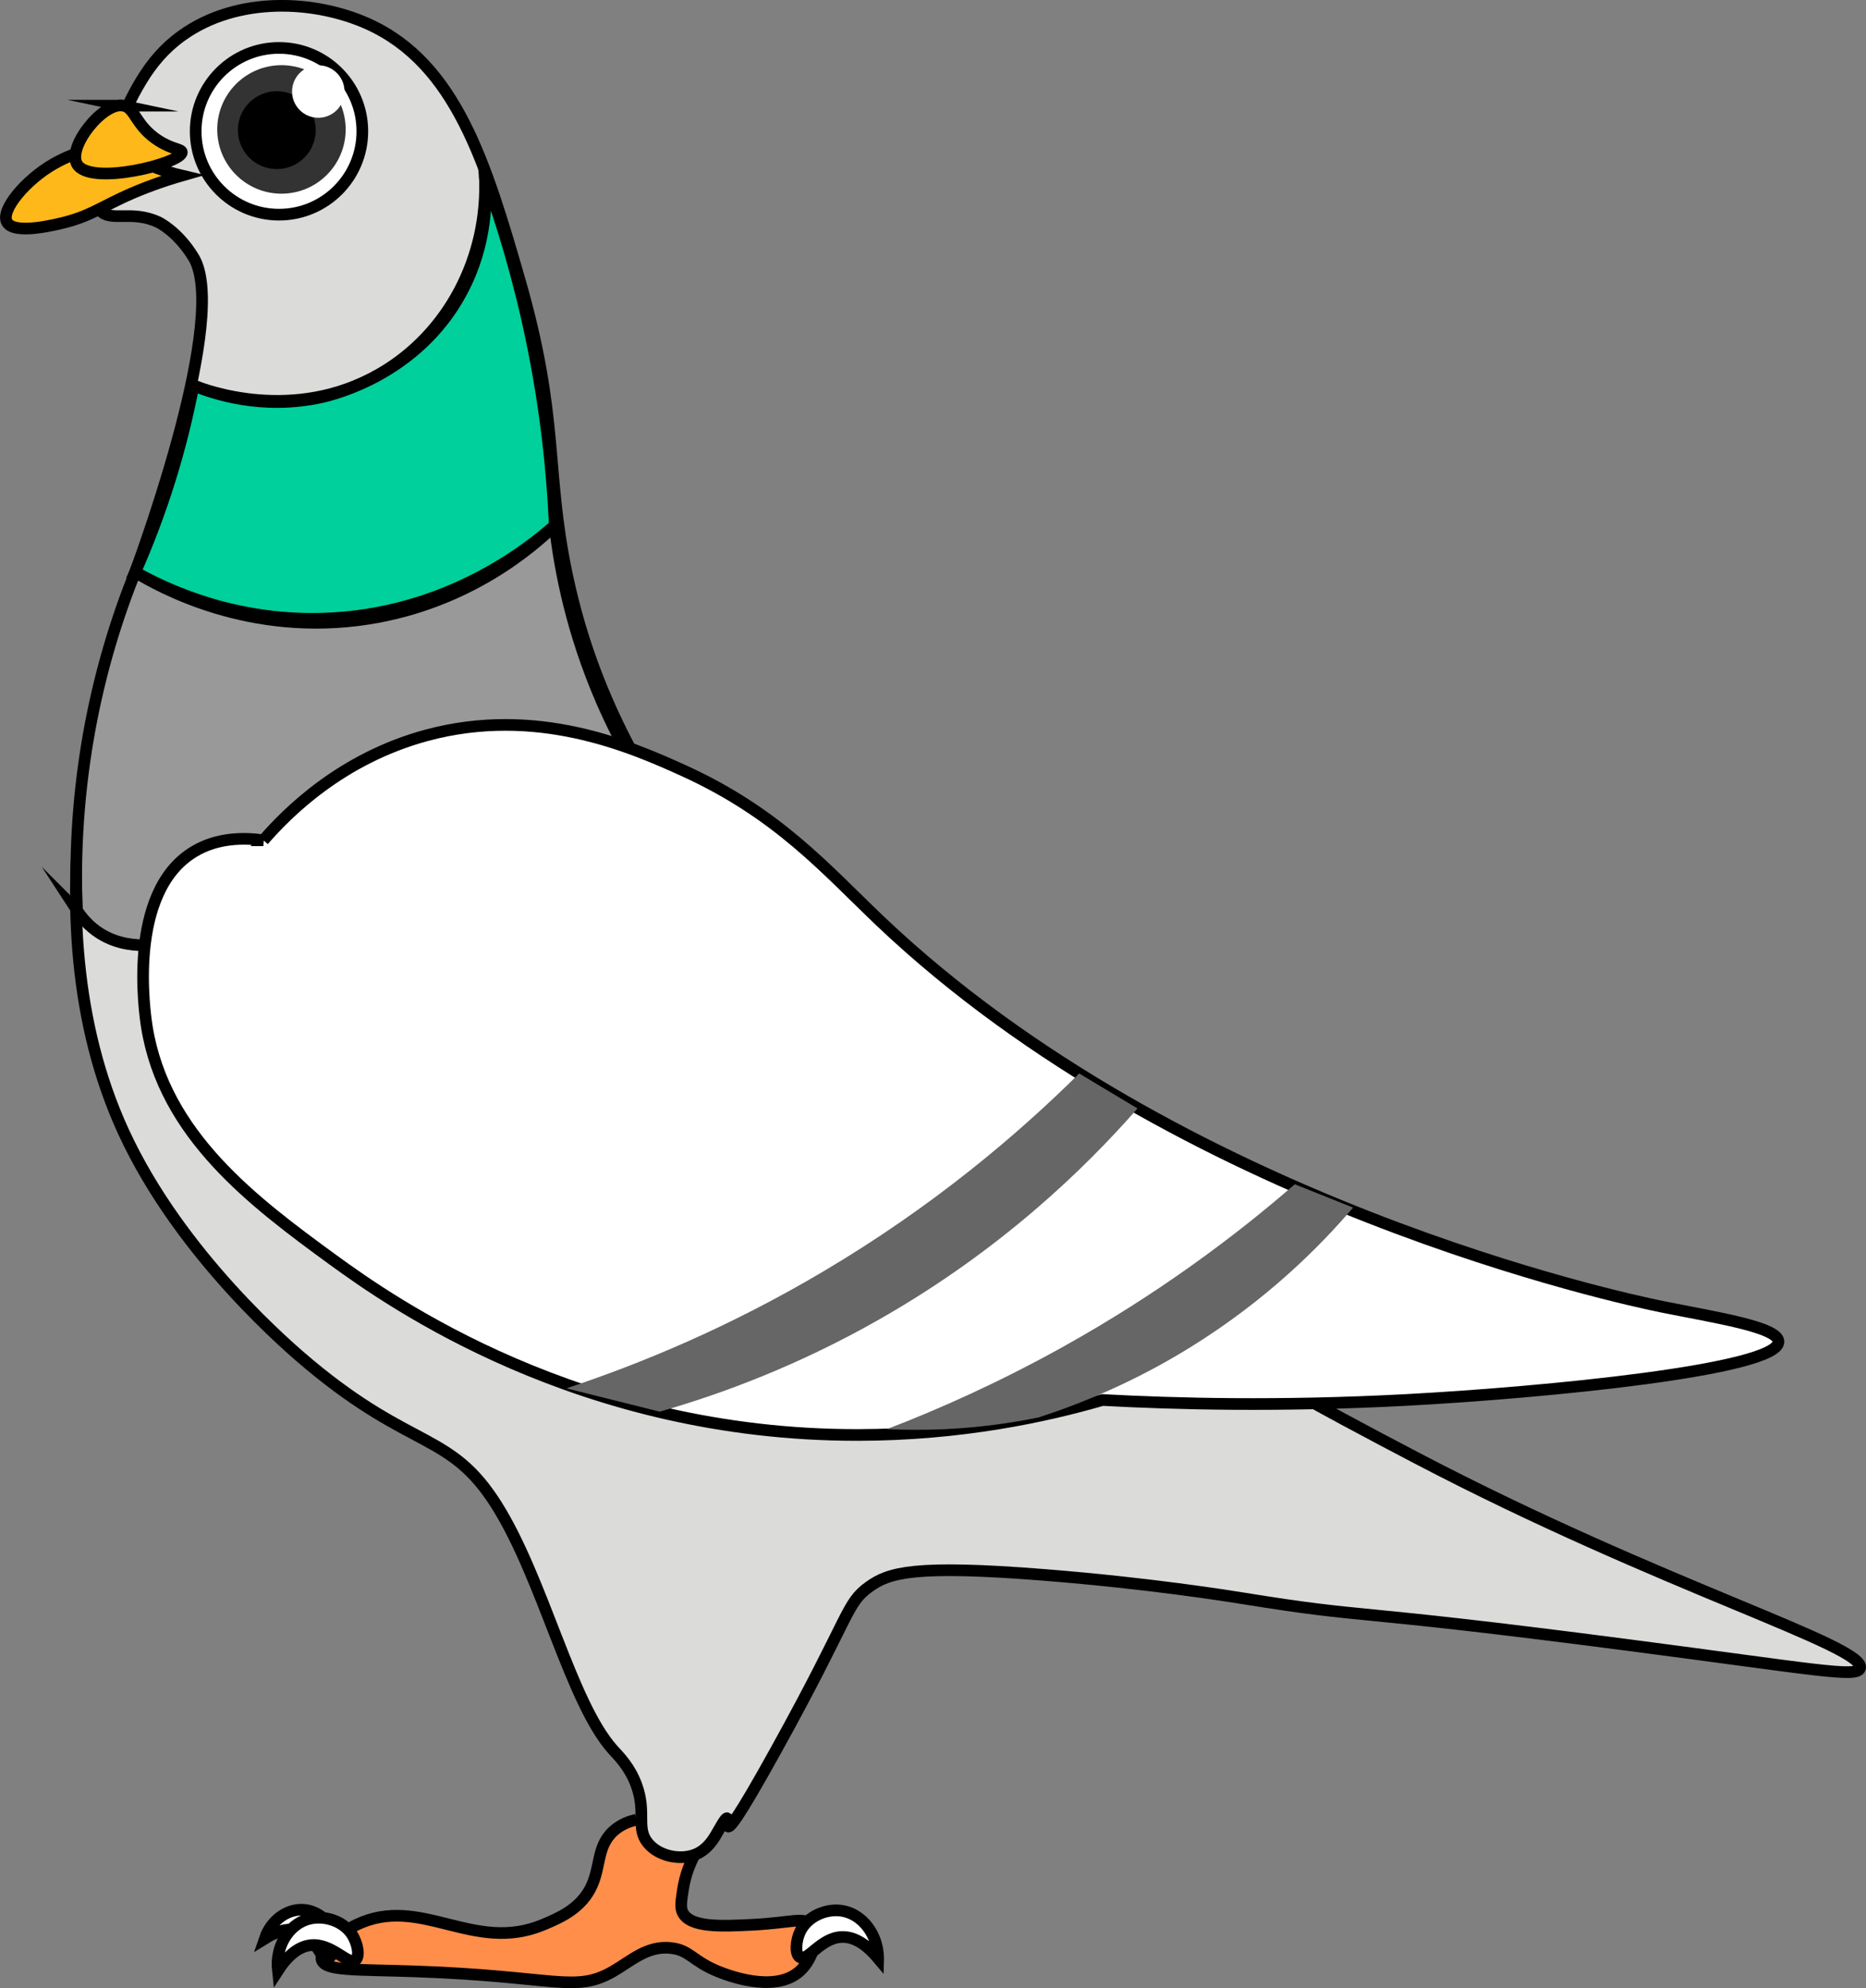 <?xml version="1.0" encoding="UTF-8"?>
<svg id="Layer_2" data-name="Layer 2" xmlns="http://www.w3.org/2000/svg" viewBox="0 0 160.11 170.5">
  <rect x="0" y="0" width="160.11" height="170.5" fill="#808080" stroke="none"/>
  <defs>
    <style>
      .cls-1 {
        fill: none;
      }

      .cls-1, .cls-2, .cls-3, .cls-4, .cls-5, .cls-6, .cls-7 {
        stroke: #000;
        stroke-miterlimit: 10;
      }

      .cls-2 {
        fill: #00d09b;
      }

      .cls-3 {
        fill: #dbdbda;
      }

      .cls-4 {
        fill: #ffb819;
      }

      .cls-8, .cls-5 {
        fill: #fff;
      }

      .cls-9 {
        fill: #666;
      }

      .cls-10 {
        fill: #333;
      }

      .cls-6 {
        fill: #999;
      }

      .cls-7 {
        fill: #ff8e4b;
      }
    </style>
  </defs>
  <g id="Layer_1-2" data-name="Layer 1">
    <g>
      <path class="cls-7" d="M54.6,156.06c-.52.11-1.31.36-2,1-1.47,1.37-1,3.18-2,5-.95,1.72-2.68,2.45-4,3-6.01,2.51-10.5-2.63-16,0-1.56.74-3.24,2.13-3,3,.27.99,2.88.82,8,1,12.13.42,13.72,1.89,17,0,1.58-.91,2.94-2.24,5-2,1.6.19,1.82,1.11,4,2,.6.24,4.79,1.95,7,0,1.21-1.07,1.73-3.15,1-4-.6-.7-1.69-.17-5,0-2.73.14-5.31.25-6-1-.24-.44-.16-.96,0-2,.2-1.33.66-2.36,1-3"/>
      <path class="cls-3" d="M9.6,12.06c1.73-3.91,3.03-6.87,6-9C20.35-.36,27.05,0,31.6,2.06c7.52,3.41,10.09,11.9,13,22,3.39,11.78,2.17,16.15,4,25,2.67,12.9,8.93,21.41,16,31,17.82,24.2,40.92,36.59,57,45,20.96,10.97,38.59,16.11,38,18-.26.84-3.86.1-20-2-24.98-3.25-21.54-2.15-33-4-1.13-.18-7.93-1.28-17-2-11.21-.89-13.33-.19-15,1-2.04,1.46-1.54,2.34-8,14-6.75,12.19-2.69,2.9-5,7-.31.55-.87,1.58-2,2-1.27.48-3.08.12-4-1-1.07-1.29-.11-2.6-1-5-.58-1.56-1.51-2.46-2-3-3.64-4.05-5.99-14.65-10-21-3.95-6.26-7.17-4.66-16-12-1.6-1.33-11.1-9.36-16-20-8.67-18.81-1.19-41.94,1-48,.69-1.9,8.06-22.01,5-27-1.36-2.23-3-3-3-3-2.3-1.08-4.06.01-5-1-1.1-1.18.1-3.95,1-6Z"/>
      <path class="cls-6" d="M6.6,78.06c.39.6,1.02,1.39,2,2,1.58.99,3.22,1.01,4,1,31.11-.24,41-9,41-9,1.2-1.07,2.2-2.1,3-3-1.66-2.39-3.44-5.39-5-9-2.5-5.78-3.55-11.05-4-15-1.92,1.86-7.4,6.65-16,8-10.2,1.6-17.9-2.73-20-4-1.48,3.68-3.01,8.39-4,14-1.02,5.82-1.17,10.94-1,15Z"/>
      <path class="cls-5" d="M22.6,72.06c2.04-2.35,6.67-7.02,14-9,9.45-2.55,17.5.96,22,3,8.19,3.71,12.32,8.56,17,13,25.57,24.22,63.78,32.35,67,33,4.55.92,10.01,1.74,10,3,0,2.42-20.13,4.37-32,5-10.78.57-19.75.34-26,0-4.86,1.41-12.13,2.99-21,3-23.87.02-40.07-11.41-45-15-6.88-5.01-14.5-10.72-16-20-.18-1.14-1.73-11.5,4-15,2.04-1.25,4.35-1.23,6-1Z"/>
      <path class="cls-4" d="M10.6,13.06c.59.24.82.49,2,1,1.22.53,2.28.83,3,1-.66.19-1.72.51-3,1-3.52,1.35-4.43,2.34-7,3-.72.18-4.37,1.12-5,0-.59-1.06,1.68-3.68,4-5,.6-.34,3.51-2,6-1Z"/>
      <path class="cls-4" d="M10.6,9.06c1,.21,1.03,1.74,3,3,1.2.77,1.99.71,2,1,.02.92-7.91,2.96-9,1-.83-1.49,2.27-5.37,4-5Z"/>
      <path class="cls-1" d="M16.6,33.06c.96.38,8.58,3.29,16-1,5.87-3.39,9.34-9.98,9-17"/>
      <path class="cls-2" d="M11.6,49.06c2.61,1.46,8.35,4.2,16,4,10.78-.28,17.96-6.2,20-8-.2-4.62-.76-10.04-2-16-1.11-5.32-2.54-10.01-4-14,.16,1.78.26,5.8-2,10-3.78,7.04-10.98,8.77-12,9-5.12,1.13-9.31-.31-11-1-.47,2.44-1.11,5.13-2,8-.93,2.99-1.96,5.66-3,8Z"/>
      <path class="cls-9" d="M48.6,119.06c6.25-2.07,13.87-5.19,22-10,9.56-5.65,16.81-11.86,22-17,1.67,1,3.33,2,5,3-4.56,5.2-11.73,12.13-22,18-7.05,4.03-13.67,6.48-19,8-2.67-.67-5.33-1.33-8-2Z"/>
      <path class="cls-5" d="M22.72,166.25c.57-1.68,2.11-2.67,3.53-2.45,1.15.17,2.26,1.14,2.43,2.34.11.74-.13,1.71-.56,1.8-.64.13-1-1.82-2.43-2.34-.99-.36-2.1.11-2.97.65Z"/>
      <path class="cls-9" d="M76.1,122.56c4.59-1.76,9.66-4.04,15-7,8.22-4.56,14.85-9.53,20-14,1.67.67,3.33,1.33,5,2-2.96,3.47-7.52,8-14,12-4.82,2.98-9.36,4.82-13,6-2.33.47-5.01.86-8,1-1.78.08-3.45.07-5,0Z"/>
      <path class="cls-5" d="M23.84,169c-.23-2.09.93-3.93,2.56-4.41,1.32-.39,3,.09,3.79,1.29.49.74.72,1.9.3,2.22-.62.46-1.98-1.45-3.79-1.29-1.24.11-2.2,1.17-2.86,2.19Z"/>
      <path class="cls-5" d="M75.35,167.93c-.03-2.1-1.4-3.78-3.08-4.06-1.36-.23-2.97.46-3.6,1.74-.39.8-.48,1.98-.03,2.24.68.38,1.79-1.69,3.6-1.74,1.25-.04,2.32.89,3.11,1.83Z"/>
      <circle class="cls-5" cx="23.94" cy="11.26" r="7.15"/>
      <circle class="cls-10" cx="24.15" cy="11.1" r="5.51"/>
      <circle cx="23.75" cy="11.16" r="3.34"/>
      <circle class="cls-8" cx="27.31" cy="7.85" r="2.25"/>
    </g>
  </g>
</svg>